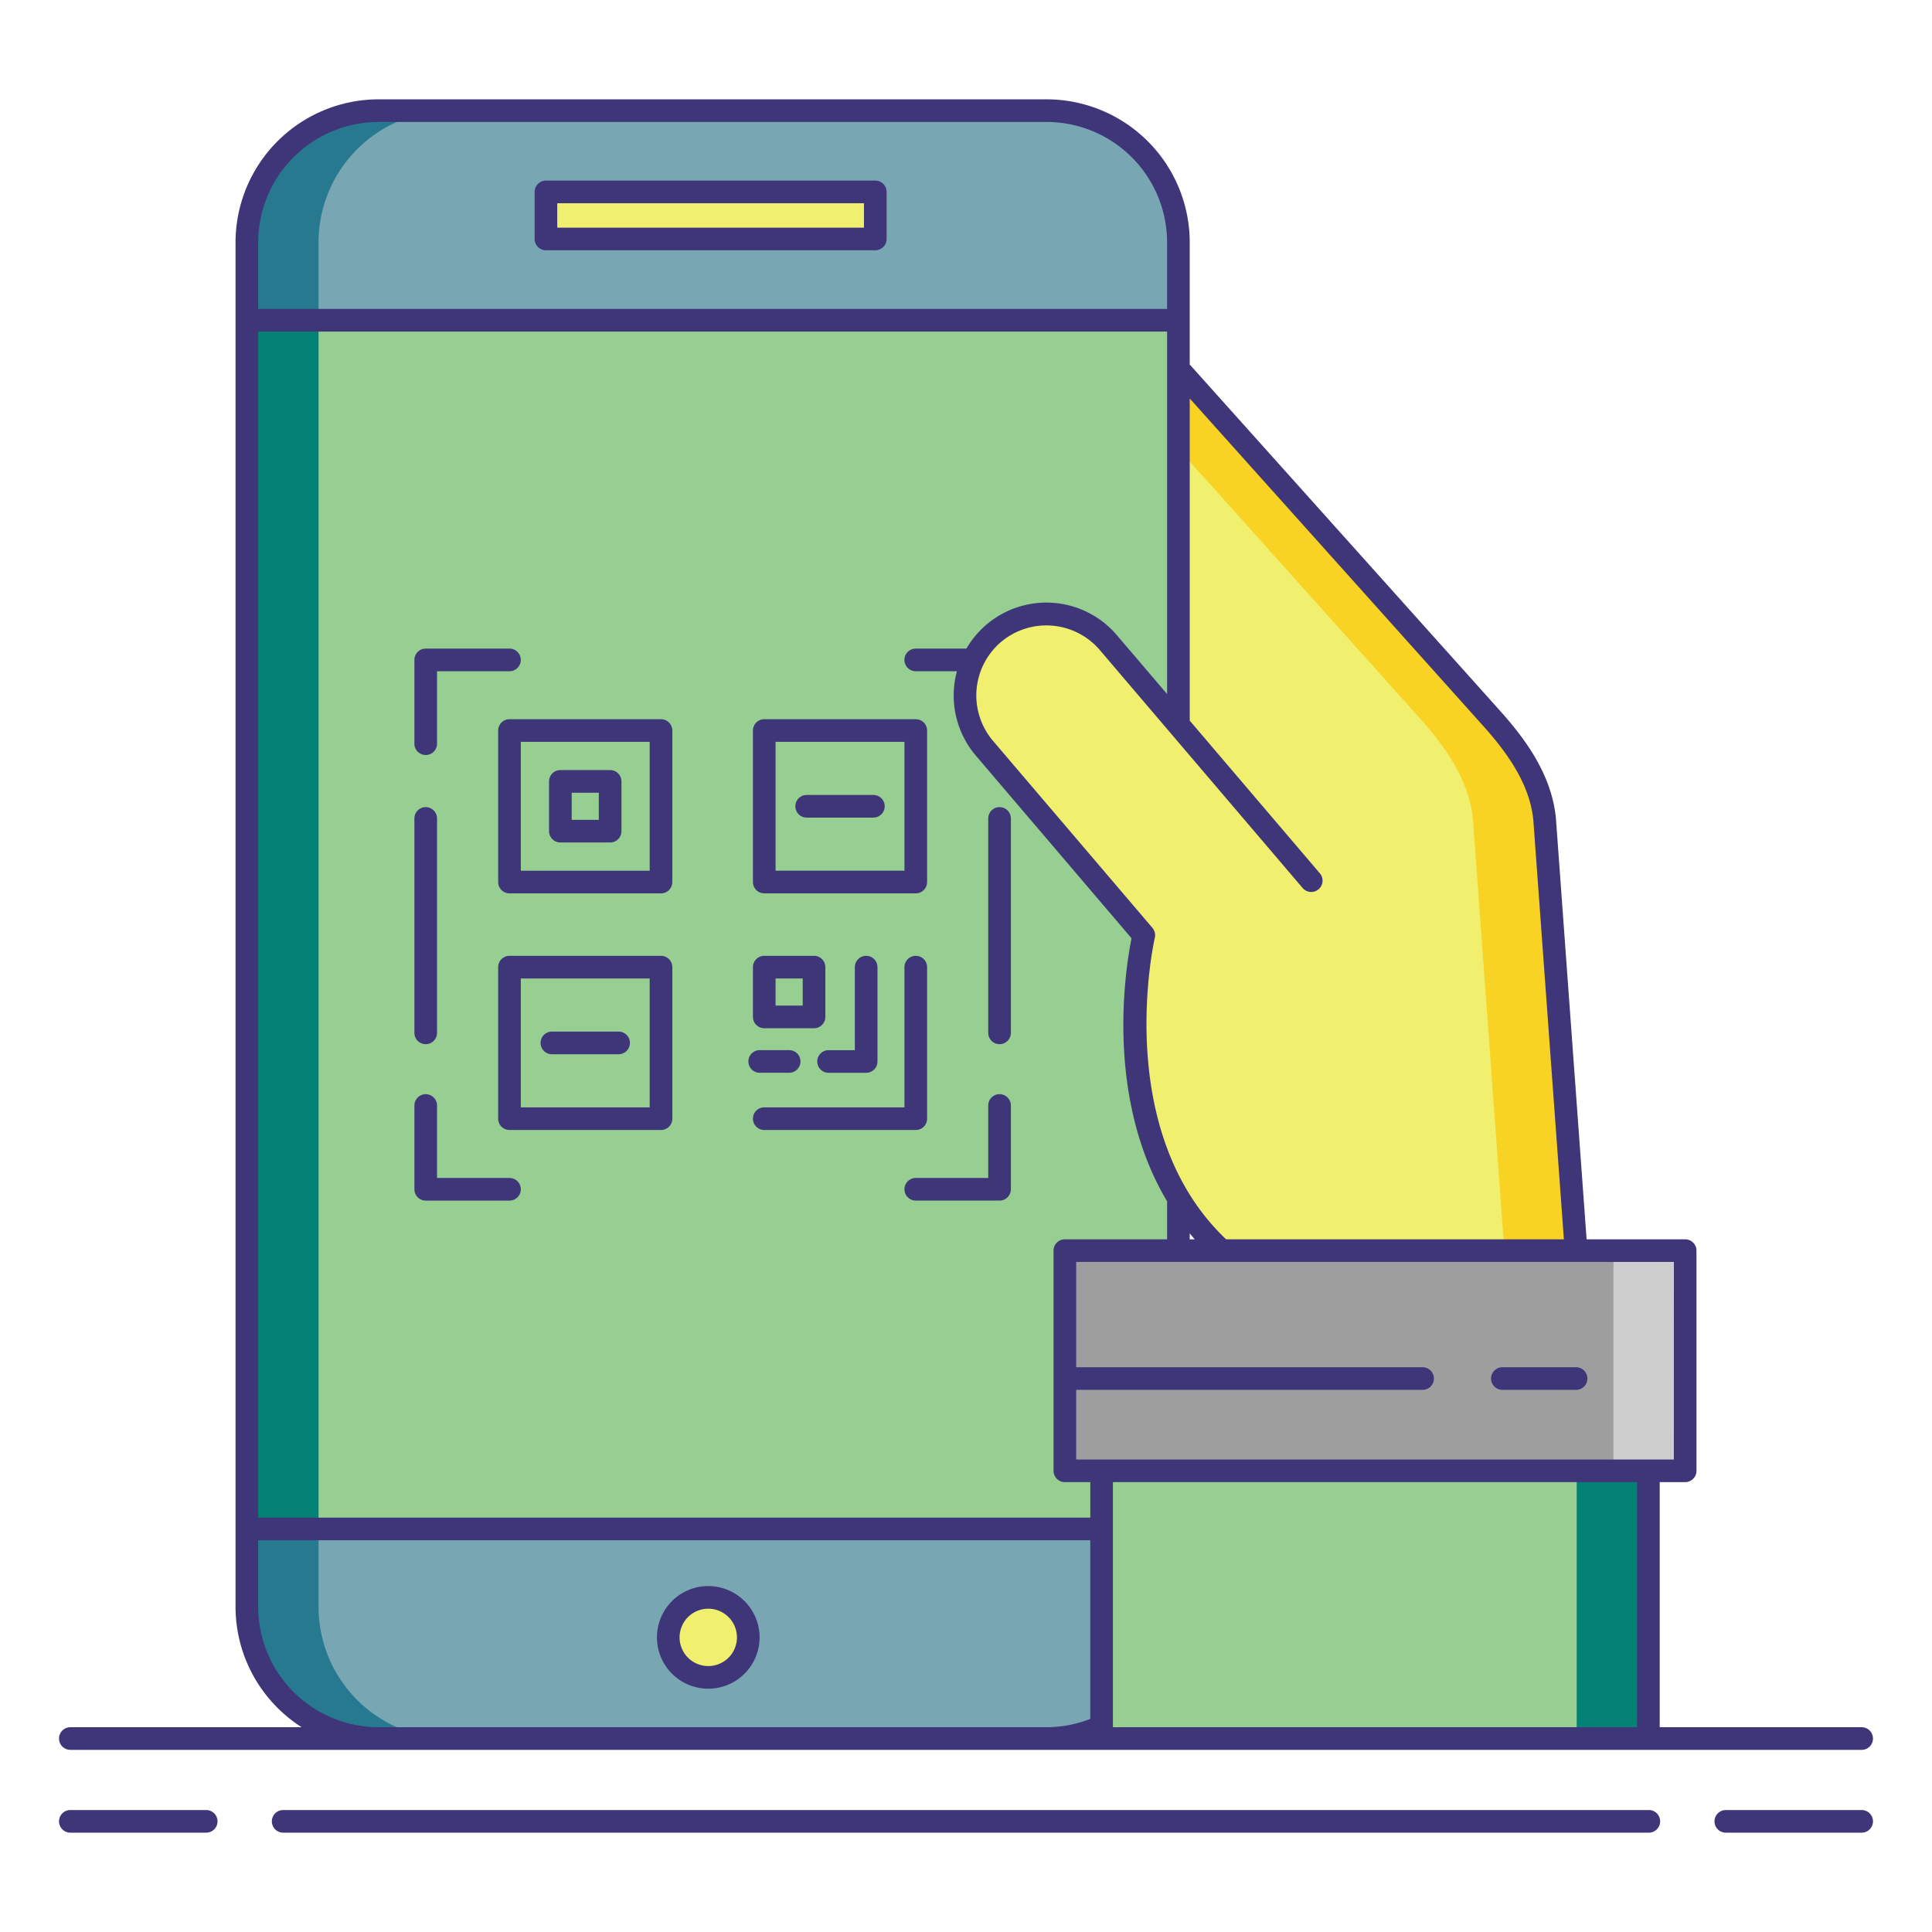<?xml version="1.0"?>
<svg xmlns="http://www.w3.org/2000/svg" xmlns:xlink="http://www.w3.org/1999/xlink" xmlns:svgjs="http://svgjs.com/svgjs" version="1.1" width="512" height="512" x="0" y="0" viewBox="0 0 256 256" style="enable-background:new 0 0 512 512" xml:space="preserve" class=""><g><rect xmlns="http://www.w3.org/2000/svg" fill="#96cf91" height="215.702" rx="17.46" width="123.437" x="32.709" y="14.662" data-original="#63bce7" style="" class=""/><path xmlns="http://www.w3.org/2000/svg" d="m42.209 212.9v-180.778a17.46 17.46 0 0 1 17.46-17.46h-9.5a17.46 17.46 0 0 0 -17.46 17.46v180.778a17.46 17.46 0 0 0 17.46 17.46h9.5a17.46 17.46 0 0 1 -17.46-17.46z" fill="#028174" data-original="#6377e7" style="" class=""/><path xmlns="http://www.w3.org/2000/svg" d="m32.709 212.909a17.456 17.456 0 0 0 17.456 17.456h88.525a17.456 17.456 0 0 0 17.456-17.456v-10.315h-123.437z" fill="#78a7b3" data-original="#f46275" style="" class=""/><path xmlns="http://www.w3.org/2000/svg" d="m42.209 212.909v-10.315h-9.5v10.315a17.456 17.456 0 0 0 17.456 17.456h9.5a17.456 17.456 0 0 1 -17.456-17.456z" fill="#26798e" data-original="#f43075" style="" class=""/><path xmlns="http://www.w3.org/2000/svg" d="m156.146 32.118a17.456 17.456 0 0 0 -17.456-17.456h-88.525a17.456 17.456 0 0 0 -17.456 17.456v10.315h123.437z" fill="#78a7b3" data-original="#f46275" style="" class=""/><path xmlns="http://www.w3.org/2000/svg" d="m59.665 14.662h-9.5a17.456 17.456 0 0 0 -17.456 17.456v10.315h9.5v-10.315a17.456 17.456 0 0 1 17.456-17.456z" fill="#26798e" data-original="#f43075" style="" class=""/><path xmlns="http://www.w3.org/2000/svg" d="m72.34 25.431h43.639v6.234h-43.639z" fill="#f1ef6e" data-original="#f8af23" style="" class=""/><circle xmlns="http://www.w3.org/2000/svg" cx="93.848" cy="216.961" fill="#f1ef6e" r="5.299" data-original="#f8af23" style="" class=""/><path xmlns="http://www.w3.org/2000/svg" d="m156.144 48.877v47.161l-9.283-10.891a10.82 10.82 0 0 0 -15.209-1.212 10.82 10.82 0 0 0 -1.212 15.209l21.117 24.775s-6.3 26.6 10.311 41.8h46.968l-4.164-57.138c-.5-5.277-3.754-9.741-7.062-13.433z" fill="#f1ef6e" data-original="#f8af23" style="" class=""/><path xmlns="http://www.w3.org/2000/svg" d="m204.674 108.576c-.5-5.277-3.754-9.741-7.062-13.432l-41.467-46.267v10.6l31.967 35.667c3.309 3.692 6.563 8.156 7.062 13.432l4.164 57.138h9.5z" fill="#f8d323" data-original="#f8d323" style="" class=""/><path xmlns="http://www.w3.org/2000/svg" d="m141.096 165.714h82.195v29.176h-82.195z" fill="#9e9e9e" data-original="#9e9e9e" style="" class=""/><path xmlns="http://www.w3.org/2000/svg" d="m213.791 165.714h9.5v29.176h-9.5z" fill="#cecece" data-original="#cecece" style="" class=""/><path xmlns="http://www.w3.org/2000/svg" d="m145.966 194.891h72.454v35.474h-72.454z" fill="#96cf91" data-original="#63bce7" style="" class=""/><path xmlns="http://www.w3.org/2000/svg" d="m208.92 194.891h9.5v35.474h-9.5z" fill="#028174" data-original="#63e2e7" style="" class=""/><g xmlns="http://www.w3.org/2000/svg" fill="#3f3679"><path d="m72.341 33.165h43.639a1.5 1.5 0 0 0 1.5-1.5v-6.234a1.5 1.5 0 0 0 -1.5-1.5h-43.639a1.5 1.5 0 0 0 -1.5 1.5v6.234a1.5 1.5 0 0 0 1.5 1.5zm1.5-6.234h40.639v3.234h-40.639z" fill="#3f3679" data-original="#3f3679" style="" class=""/><path d="m93.849 210.162a6.8 6.8 0 1 0 6.8 6.8 6.806 6.806 0 0 0 -6.8-6.8zm0 10.6a3.8 3.8 0 1 1 3.8-3.8 3.8 3.8 0 0 1 -3.8 3.799z" fill="#3f3679" data-original="#3f3679" style="" class=""/><path d="m56.409 100.042a1.5 1.5 0 0 0 1.5-1.5v-9.6h9.6a1.5 1.5 0 0 0 0-3h-11.1a1.5 1.5 0 0 0 -1.5 1.5v11.1a1.5 1.5 0 0 0 1.5 1.5z" fill="#3f3679" data-original="#3f3679" style="" class=""/><path d="m67.51 156.086h-9.6v-9.6a1.5 1.5 0 0 0 -3 0v11.1a1.5 1.5 0 0 0 1.5 1.5h11.1a1.5 1.5 0 0 0 0-3z" fill="#3f3679" data-original="#3f3679" style="" class=""/><path d="m132.446 144.984a1.5 1.5 0 0 0 -1.5 1.5v9.6h-9.6a1.5 1.5 0 0 0 0 3h11.1a1.5 1.5 0 0 0 1.5-1.5v-11.1a1.5 1.5 0 0 0 -1.5-1.5z" fill="#3f3679" data-original="#3f3679" style="" class=""/><path d="m87.586 95.3h-20.076a1.5 1.5 0 0 0 -1.5 1.5v20.076a1.5 1.5 0 0 0 1.5 1.5h20.076a1.5 1.5 0 0 0 1.5-1.5v-20.076a1.5 1.5 0 0 0 -1.5-1.5zm-1.5 20.076h-17.076v-17.076h17.076z" fill="#3f3679" data-original="#3f3679" style="" class=""/><path d="m101.269 118.374h20.076a1.5 1.5 0 0 0 1.5-1.5v-20.074a1.5 1.5 0 0 0 -1.5-1.5h-20.076a1.5 1.5 0 0 0 -1.5 1.5v20.076a1.5 1.5 0 0 0 1.5 1.498zm1.5-20.076h17.076v17.076h-17.076z" fill="#3f3679" data-original="#3f3679" style="" class=""/><path d="m87.586 126.652h-20.076a1.5 1.5 0 0 0 -1.5 1.5v20.077a1.5 1.5 0 0 0 1.5 1.5h20.076a1.5 1.5 0 0 0 1.5-1.5v-20.077a1.5 1.5 0 0 0 -1.5-1.5zm-1.5 20.077h-17.076v-17.077h17.076z" fill="#3f3679" data-original="#3f3679" style="" class=""/><path d="m122.845 148.229v-20.077a1.5 1.5 0 1 0 -3 0v18.577h-18.576a1.5 1.5 0 1 0 0 3h20.076a1.5 1.5 0 0 0 1.5-1.5z" fill="#3f3679" data-original="#3f3679" style="" class=""/><path d="m74.251 111.633h6.594a1.5 1.5 0 0 0 1.5-1.5v-6.594a1.5 1.5 0 0 0 -1.5-1.5h-6.594a1.5 1.5 0 0 0 -1.5 1.5v6.594a1.5 1.5 0 0 0 1.5 1.5zm1.5-6.594h3.594v3.594h-3.594z" fill="#3f3679" data-original="#3f3679" style="" class=""/><path d="m101.269 136.246h6.594a1.5 1.5 0 0 0 1.5-1.5v-6.594a1.5 1.5 0 0 0 -1.5-1.5h-6.594a1.5 1.5 0 0 0 -1.5 1.5v6.594a1.5 1.5 0 0 0 1.5 1.5zm1.5-6.594h3.594v3.594h-3.594z" fill="#3f3679" data-original="#3f3679" style="" class=""/><path d="m115.726 105.336h-8.838a1.5 1.5 0 0 0 0 3h8.838a1.5 1.5 0 0 0 0-3z" fill="#3f3679" data-original="#3f3679" style="" class=""/><path d="m73.129 139.691h8.838a1.5 1.5 0 0 0 0-3h-8.838a1.5 1.5 0 0 0 0 3z" fill="#3f3679" data-original="#3f3679" style="" class=""/><path d="m113.27 128.152v11h-3.48a1.5 1.5 0 0 0 0 3h4.98a1.5 1.5 0 0 0 1.5-1.5v-12.5a1.5 1.5 0 1 0 -3 0z" fill="#3f3679" data-original="#3f3679" style="" class=""/><path d="m104.565 142.147a1.5 1.5 0 0 0 0-3h-3.9a1.5 1.5 0 1 0 0 3z" fill="#3f3679" data-original="#3f3679" style="" class=""/><path d="m56.409 138.358a1.5 1.5 0 0 0 1.5-1.5v-28.409a1.5 1.5 0 0 0 -3 0v28.409a1.5 1.5 0 0 0 1.5 1.5z" fill="#3f3679" data-original="#3f3679" style="" class=""/><path d="m132.446 106.949a1.5 1.5 0 0 0 -1.5 1.5v28.409a1.5 1.5 0 0 0 3 0v-28.409a1.5 1.5 0 0 0 -1.5-1.5z" fill="#3f3679" data-original="#3f3679" style="" class=""/><path d="m199.076 181.165a1.5 1.5 0 0 0 0 3h9.762a1.5 1.5 0 0 0 0-3z" fill="#3f3679" data-original="#3f3679" style="" class=""/><path d="m27.323 239.838h-18a1.5 1.5 0 0 0 0 3h18a1.5 1.5 0 1 0 0-3z" fill="#3f3679" data-original="#3f3679" style="" class=""/><path d="m246.68 239.838h-18a1.5 1.5 0 0 0 0 3h18a1.5 1.5 0 0 0 0-3z" fill="#3f3679" data-original="#3f3679" style="" class=""/><path d="m218.479 239.838h-180.958a1.5 1.5 0 0 0 0 3h180.958a1.5 1.5 0 0 0 0-3z" fill="#3f3679" data-original="#3f3679" style="" class=""/><path d="m9.32 231.865h237.36a1.5 1.5 0 0 0 0-3h-26.759v-32.474h3.37a1.5 1.5 0 0 0 1.5-1.5v-29.177a1.5 1.5 0 0 0 -1.5-1.5h-13.058l-4.066-55.779c-.562-5.939-4.271-10.758-7.438-14.292l-41.083-45.843v-16.182a18.978 18.978 0 0 0 -18.956-18.956h-88.525a18.978 18.978 0 0 0 -18.956 18.956v180.791a18.943 18.943 0 0 0 8.763 15.956h-30.652a1.5 1.5 0 0 0 0 3zm24.889-187.931h120.437v48.032l-6.646-7.791a12.256 12.256 0 0 0 -19.944 1.767h-6.715a1.5 1.5 0 0 0 0 3h5.459a12.279 12.279 0 0 0 2.5 11.176l20.636 24.21c-.779 3.848-3.583 20.977 4.722 34.871 0 .039-.011.075-.011.115v4.9h-13.547a1.5 1.5 0 0 0 -1.5 1.5v29.177a1.5 1.5 0 0 0 1.5 1.5h3.37v4.7h-110.261zm124.1 120.28h-.663v-.787c.217.263.434.527.662.787zm-108.14 64.651a15.977 15.977 0 0 1 -15.96-15.96v-8.812h110.257v23.669a15.822 15.822 0 0 1 -5.78 1.1zm166.752 0h-69.455v-32.474h69.455zm4.87-35.475h-79.191v-9.226h45.9a1.5 1.5 0 0 0 0-3h-45.9v-13.95h79.2zm-25.3-97.246c2.861 3.192 6.206 7.506 6.684 12.541l4.047 55.528h-44.762c-15.229-14.479-9.5-39.694-9.442-39.95a1.5 1.5 0 0 0 -.318-1.317l-21.118-24.774a9.3 9.3 0 0 1 1.044-13.095 9.321 9.321 0 0 1 13.094 1.043l9.28 10.891 17.626 20.679a1.5 1.5 0 0 0 2.283-1.945l-17.263-20.258v-42.687zm-57.805-79.982a15.977 15.977 0 0 1 15.96 15.96v8.812h-120.437v-8.812a15.977 15.977 0 0 1 15.96-15.96z" fill="#3f3679" data-original="#3f3679" style="" class=""/></g></g></svg>
